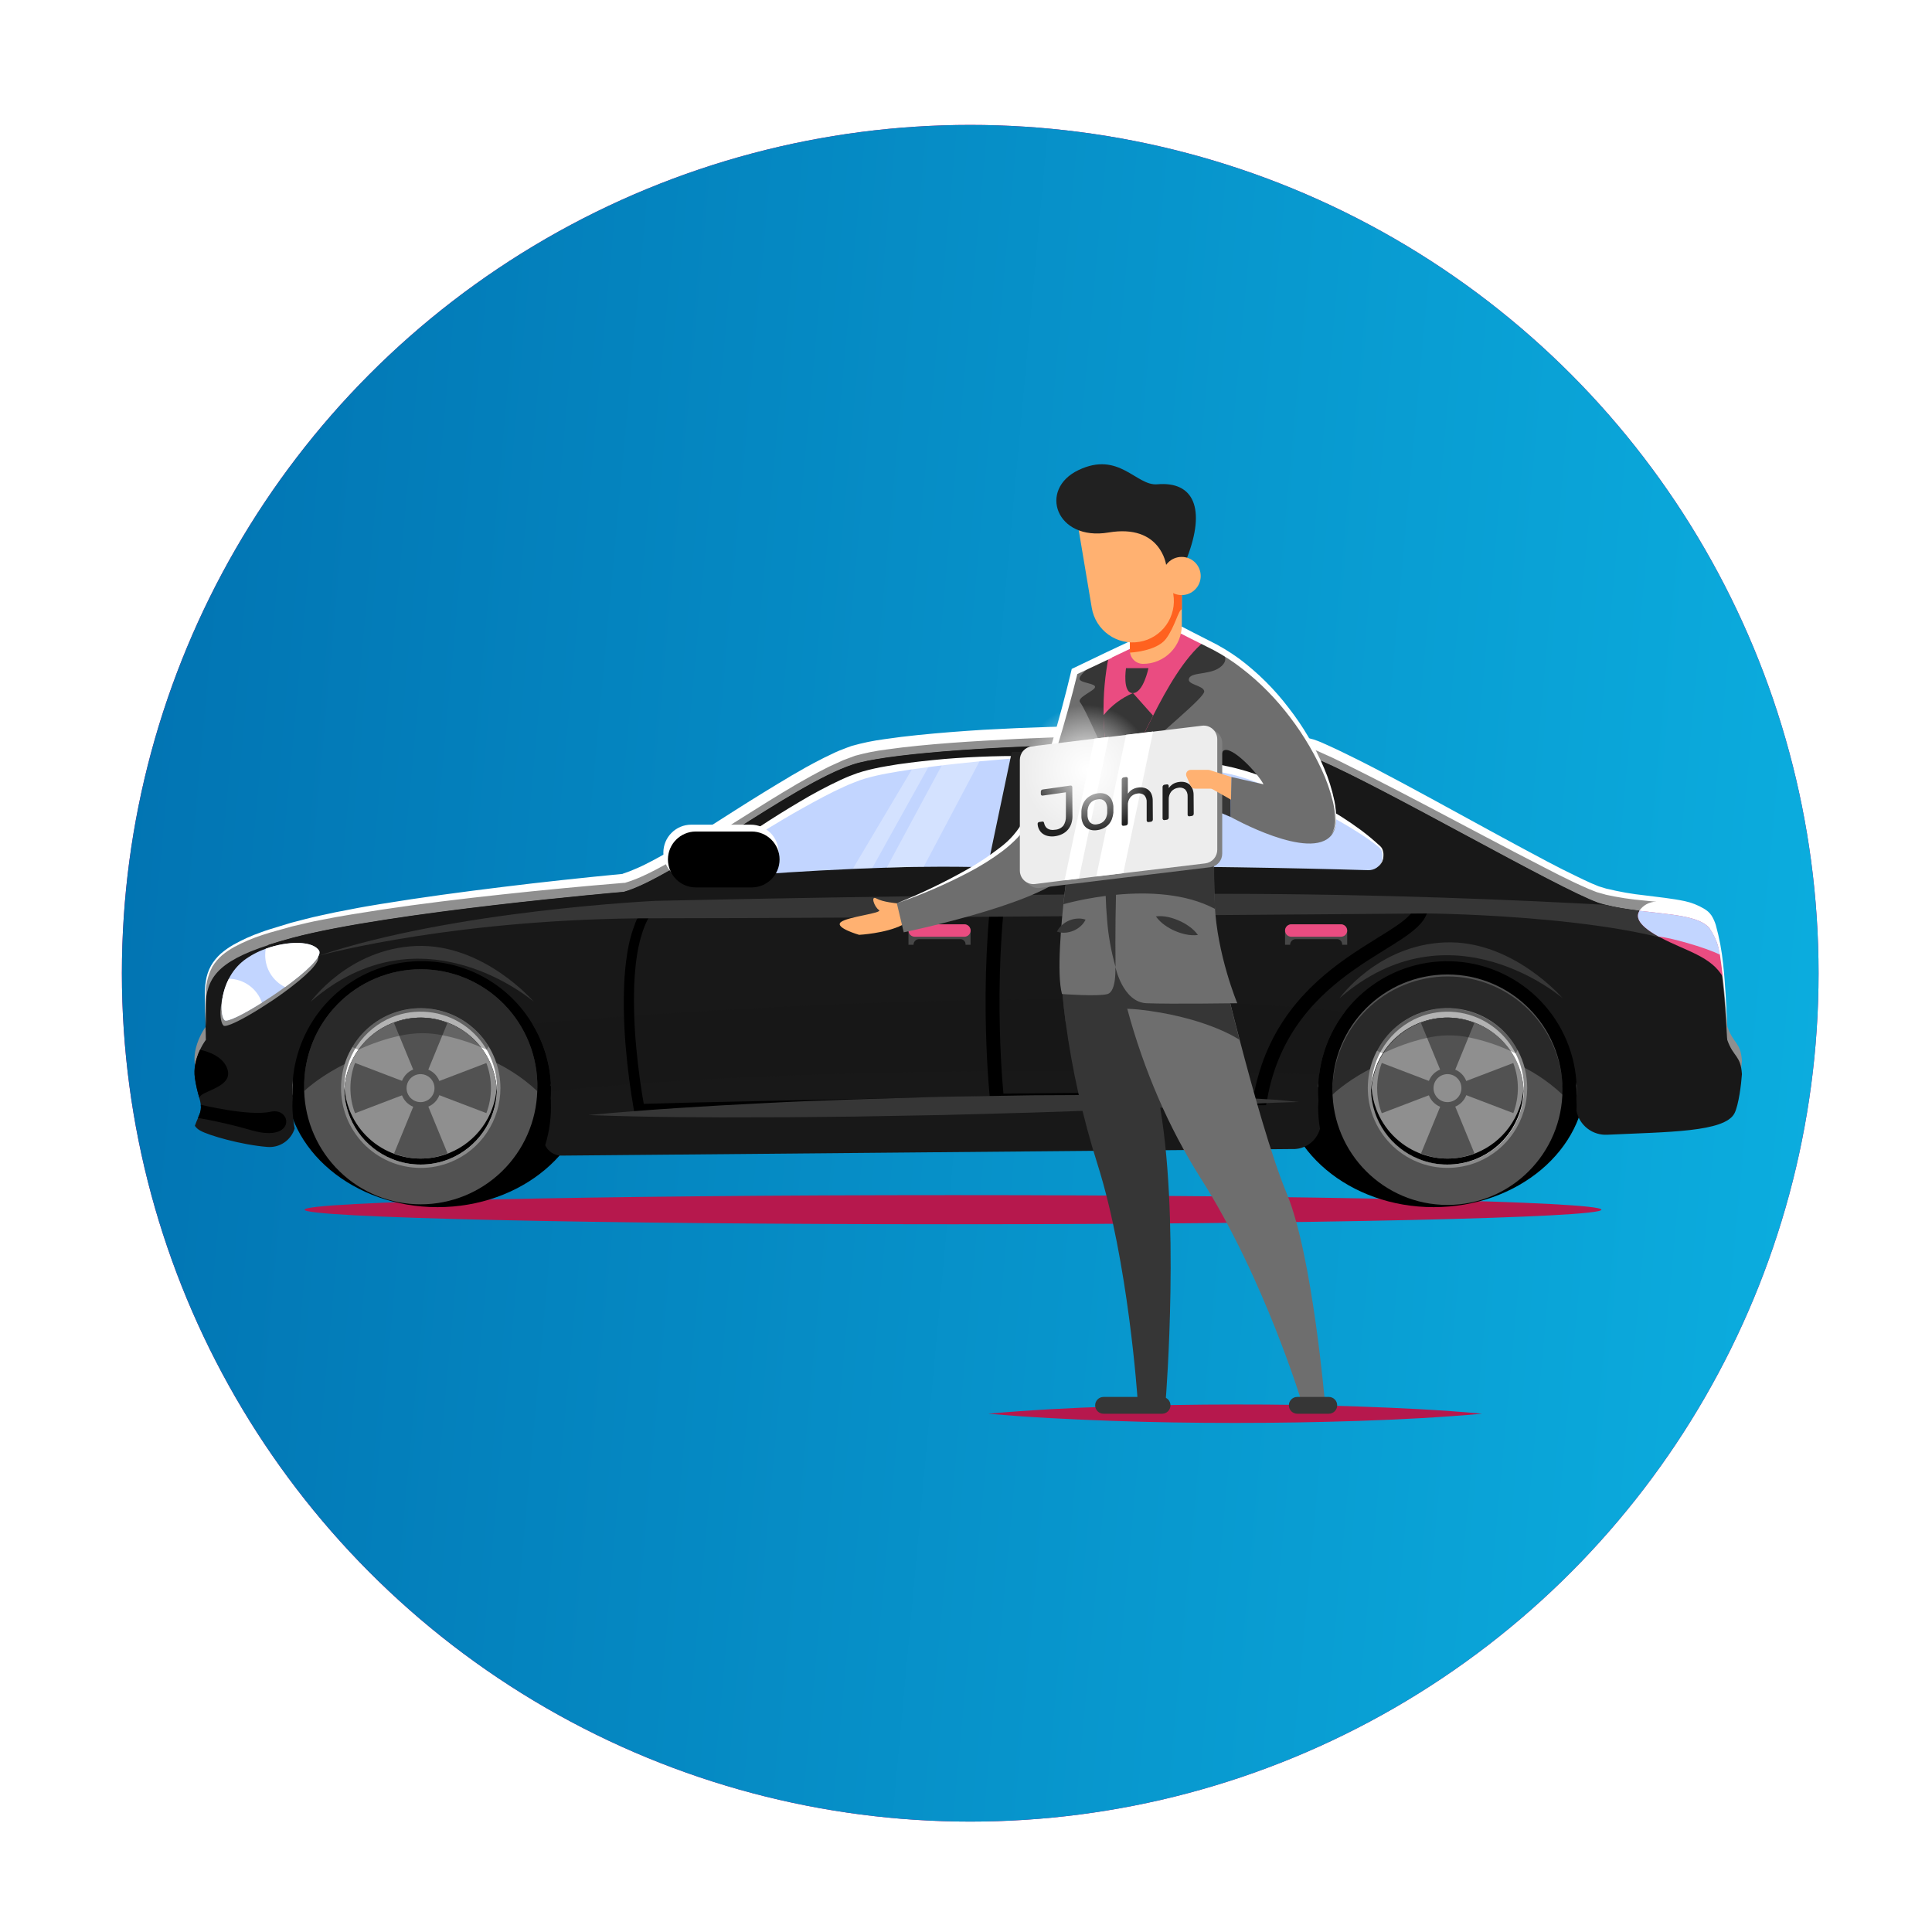 <svg width="79" height="79" viewBox="0 0 79 79" fill="none" xmlns="http://www.w3.org/2000/svg">
<g filter="url(#filter0_d_365_6855)">
<circle cx="39.673" cy="36.224" r="34.689" fill="#D60673"/>
<circle cx="39.673" cy="36.224" r="34.689" fill="url(#paint0_linear_365_6855)"/>
<mask id="mask0_365_6855" style="mask-type:alpha" maskUnits="userSpaceOnUse" x="4" y="1" width="71" height="70">
<circle cx="39.673" cy="36.224" r="34.689" fill="#598CFF"/>
</mask>
<g mask="url(#mask0_365_6855)">
<path d="M40.413 54.234C42.096 54.083 43.779 53.995 45.461 53.941C47.144 53.887 48.826 53.858 50.509 53.857C52.191 53.855 53.874 53.879 55.558 53.94C57.242 54 58.923 54.077 60.606 54.234C58.923 54.385 57.241 54.472 55.558 54.528C53.876 54.584 52.191 54.611 50.509 54.611C48.826 54.611 47.144 54.587 45.461 54.526C43.779 54.466 42.096 54.385 40.413 54.234Z" fill="#B6184D"/>
<path d="M38.968 46.487C53.612 46.487 65.483 46.22 65.483 45.892C65.483 45.562 53.612 45.296 38.968 45.296C24.324 45.296 12.453 45.562 12.453 45.892C12.453 46.22 24.324 46.487 38.968 46.487Z" fill="#B6184D"/>
<path d="M17.889 45.788C21.323 45.788 24.106 43.448 24.106 40.561C24.106 37.674 21.323 35.333 17.889 35.333C14.455 35.333 11.672 37.674 11.672 40.561C11.672 43.448 14.455 45.788 17.889 45.788Z" fill="black"/>
<path d="M58.623 45.788C62.056 45.788 64.84 43.448 64.84 40.561C64.84 37.674 62.056 35.333 58.623 35.333C55.189 35.333 52.406 37.674 52.406 40.561C52.406 43.448 55.189 45.788 58.623 45.788Z" fill="black"/>
<path d="M21.969 40.921C21.969 40.961 21.969 41.002 21.969 41.043C21.931 42.284 21.413 43.461 20.523 44.325C19.633 45.189 18.443 45.672 17.204 45.672C15.965 45.672 14.774 45.189 13.885 44.325C12.995 43.461 12.476 42.284 12.438 41.043C12.438 41.002 12.438 40.963 12.438 40.922C12.427 40.288 12.542 39.658 12.777 39.068C13.011 38.479 13.36 37.943 13.804 37.49C14.248 37.037 14.777 36.678 15.361 36.432C15.945 36.187 16.572 36.061 17.205 36.061C17.839 36.061 18.465 36.187 19.049 36.432C19.633 36.678 20.163 37.037 20.607 37.49C21.05 37.943 21.4 38.479 21.634 39.068C21.869 39.658 21.984 40.288 21.972 40.922L21.969 40.921Z" fill="#525252"/>
<path d="M71.228 39.807C71.201 40.216 71.095 41.063 70.927 41.401C70.534 42.188 68.167 42.167 65.715 42.285C65.426 42.299 65.141 42.209 64.912 42.032C64.682 41.854 64.524 41.601 64.464 41.317C64.472 41.147 64.469 40.978 64.457 40.809C64.474 40.568 64.474 40.326 64.457 40.085C64.358 38.777 63.778 37.553 62.83 36.649C61.882 35.745 60.633 35.225 59.324 35.191C58.016 35.156 56.741 35.609 55.747 36.462C54.752 37.315 54.109 38.507 53.941 39.807C53.914 40.032 53.9 40.258 53.899 40.484C53.899 40.597 53.899 40.709 53.91 40.821C53.92 40.932 53.585 41.083 53.585 41.193C53.585 41.495 52.044 41.724 52.093 42.013C51.965 42.466 53.448 42.846 52.939 42.87L52.789 42.877L22.976 43.141H22.928C22.642 43.124 22.786 42.928 22.677 42.689C22.848 42.132 22.558 41.562 22.535 40.943C22.535 40.896 22.535 40.851 22.526 40.806C22.535 40.705 22.538 40.602 22.538 40.504C22.538 40.432 22.538 40.353 22.538 40.285C22.504 39.386 22.24 38.51 21.77 37.742C21.176 36.747 20.271 35.976 19.196 35.546C18.121 35.116 16.934 35.052 15.819 35.364C14.705 35.676 13.723 36.345 13.025 37.271C12.327 38.196 11.951 39.325 11.956 40.484C11.956 40.572 11.956 40.667 11.97 40.768C11.961 40.893 11.956 41.019 11.956 41.148C11.956 41.398 11.655 41.685 11.716 41.997C11.576 42.46 11.461 42.831 10.934 42.788C9.861 42.702 8.527 42.315 8.194 42.123C8.092 42.065 8.441 42.018 8.394 41.942C8.432 41.834 8.349 41.746 8.394 41.641C8.412 41.597 8.424 41.532 8.442 41.49C8.505 41.339 8.232 41.189 8.215 41.057C8.203 40.969 8.185 40.882 8.159 40.797C8.074 40.523 8.01 40.243 7.968 39.96C7.944 39.775 7.949 39.588 7.983 39.405C8.023 39.2 8.089 39.001 8.179 38.812C8.245 38.668 8.326 38.531 8.42 38.402C8.42 38.176 8.408 37.962 8.403 37.761C8.394 37.487 8.39 37.235 8.403 37.008C8.453 35.907 8.855 35.216 10.98 34.524C11.281 34.428 11.598 34.333 11.959 34.236C15.91 33.181 25.504 32.358 25.504 32.358C27.536 31.798 32.352 27.985 34.873 27.15C37.394 26.315 51.353 25.906 53.836 26.924L53.956 26.974C56.547 28.074 63.683 32.21 65.349 32.804C65.452 32.837 65.555 32.867 65.662 32.895C66.115 33.003 66.574 33.081 67.036 33.13C67.297 33.161 67.557 33.188 67.807 33.217C68.748 33.321 69.568 33.439 69.899 33.835C70.056 34.069 70.163 34.333 70.215 34.61C70.257 34.784 70.296 34.974 70.329 35.173C70.341 35.245 70.353 35.324 70.364 35.393C70.388 35.544 70.409 35.703 70.429 35.863C70.579 37.069 70.612 38.345 70.633 38.405C70.877 39.12 71.178 39.028 71.228 39.807Z" fill="#8F8F8F"/>
<path d="M71.228 40.349C71.201 40.758 71.095 41.605 70.927 41.943C70.534 42.73 68.167 42.709 65.715 42.827C65.426 42.841 65.141 42.751 64.912 42.574C64.682 42.396 64.524 42.143 64.464 41.859C64.472 41.689 64.469 41.52 64.457 41.351C64.474 41.11 64.474 40.868 64.457 40.627C64.358 39.319 63.778 38.095 62.83 37.191C61.882 36.287 60.633 35.767 59.324 35.733C58.016 35.698 56.741 36.151 55.747 37.004C54.752 37.857 54.109 39.049 53.941 40.349C53.914 40.574 53.9 40.8 53.899 41.026C53.899 41.14 53.899 41.251 53.91 41.363C53.92 41.474 53.899 41.58 53.899 41.69C53.899 41.989 53.924 42.288 53.974 42.583C53.911 42.812 53.777 43.016 53.591 43.165C53.405 43.314 53.177 43.4 52.939 43.412H52.789L22.967 43.68H22.919C22.786 43.673 22.657 43.63 22.547 43.555C22.437 43.481 22.349 43.377 22.293 43.256C22.47 42.684 22.548 42.085 22.526 41.486C22.526 41.44 22.526 41.394 22.517 41.349C22.526 41.248 22.529 41.146 22.529 41.048C22.529 40.975 22.529 40.897 22.529 40.829C22.495 39.929 22.231 39.053 21.762 38.285C21.165 37.295 20.261 36.528 19.188 36.101C18.114 35.675 16.931 35.612 15.819 35.923C14.707 36.234 13.727 36.901 13.03 37.823C12.332 38.745 11.955 39.87 11.956 41.026C11.956 41.114 11.956 41.209 11.97 41.31C11.961 41.436 11.956 41.562 11.956 41.69C11.964 41.986 11.995 42.281 12.048 42.572C11.976 42.806 11.827 43.008 11.624 43.145C11.421 43.283 11.178 43.346 10.934 43.326C9.861 43.24 8.527 42.852 8.194 42.661C8.103 42.615 8.025 42.546 7.968 42.462C8.006 42.353 8.052 42.243 8.098 42.138L8.152 42.01C8.209 41.881 8.229 41.739 8.21 41.599C8.199 41.511 8.18 41.424 8.155 41.339C8.071 41.065 8.008 40.785 7.968 40.502C7.944 40.317 7.949 40.13 7.983 39.947C8.023 39.742 8.089 39.543 8.179 39.354C8.245 39.211 8.325 39.075 8.418 38.947C8.418 38.721 8.406 38.507 8.402 38.306C8.393 38.032 8.388 37.78 8.402 37.553C8.451 36.452 8.853 35.761 10.978 35.069C11.279 34.973 11.597 34.878 11.958 34.781C15.909 33.726 25.503 32.903 25.503 32.903C27.535 32.343 32.351 28.53 34.871 27.695C37.392 26.86 51.351 26.451 53.834 27.469L53.955 27.519C56.545 28.619 63.682 32.755 65.348 33.349C65.45 33.382 65.554 33.412 65.661 33.44C66.113 33.548 66.572 33.627 67.035 33.675C68.275 33.825 69.478 33.878 69.894 34.38C70.051 34.614 70.159 34.878 70.21 35.155C70.253 35.329 70.292 35.519 70.325 35.718C70.362 35.939 70.396 36.17 70.424 36.408C70.575 37.614 70.608 38.89 70.629 38.95C70.877 39.662 71.178 39.57 71.228 40.349Z" fill="#181818"/>
<path d="M54.996 37.799C54.423 38.544 54.059 39.429 53.943 40.362C53.663 40.353 34.349 39.759 22.533 41.056C22.533 40.984 22.533 40.905 22.533 40.837C22.5 39.938 22.235 39.062 21.766 38.294C22 38.252 42.241 36.432 54.996 37.799Z" fill="#171717"/>
<path d="M58.111 33.462C58.154 34.969 52.542 35.669 51.532 41.335L40.772 41.432C40.772 41.432 40.246 36.694 40.96 31.933L40.681 31.906C40.891 30.361 41.313 28.853 41.936 27.425C41.936 27.425 42.21 27.408 42.675 27.393C44.481 27.336 49.166 27.307 51.681 28.387C54.169 29.456 56.697 31.054 57.68 32.423C57.922 32.72 58.072 33.081 58.111 33.462Z" stroke="black" stroke-width="0.569" stroke-miterlimit="10"/>
<path d="M41.942 27.417C41.805 27.99 41.689 28.566 41.582 29.145C41.475 29.724 41.376 30.303 41.281 30.885C41.11 32.05 40.98 33.213 40.89 34.386C40.8 35.559 40.747 36.73 40.754 37.902C40.76 39.076 40.826 40.25 40.953 41.418L40.973 41.608H40.78C38.34 41.691 35.902 41.746 33.463 41.819L29.804 41.92C28.585 41.955 27.364 41.988 26.145 42.012H25.956L25.923 41.829C25.772 40.979 25.664 40.132 25.59 39.277C25.514 38.42 25.49 37.559 25.521 36.699C25.538 36.265 25.581 35.833 25.649 35.405C25.714 34.969 25.829 34.542 25.992 34.132C26.077 33.921 26.184 33.719 26.311 33.529C26.379 33.435 26.453 33.345 26.531 33.259C26.611 33.178 26.696 33.101 26.785 33.029C27.124 32.756 27.473 32.505 27.829 32.275L27.747 32.426V32.323L27.829 32.27C28.89 31.571 29.986 30.934 31.106 30.342C32.226 29.749 33.363 29.195 34.53 28.703C35.115 28.46 35.705 28.228 36.31 28.038C36.913 27.835 37.533 27.687 38.163 27.596C38.79 27.526 39.419 27.464 40.05 27.421C40.364 27.4 40.68 27.387 40.997 27.381C41.312 27.372 41.628 27.384 41.942 27.417ZM41.942 27.417C41.627 27.398 41.311 27.401 40.997 27.424C40.684 27.442 40.369 27.471 40.056 27.501C39.428 27.563 38.804 27.643 38.179 27.733C37.564 27.841 36.959 28.005 36.373 28.224L35.932 28.385L35.494 28.561C35.203 28.674 34.916 28.805 34.626 28.928C33.478 29.437 32.355 30.01 31.255 30.618C30.155 31.226 29.077 31.88 28.043 32.589L28.126 32.438V32.536L28.042 32.594C27.695 32.834 27.352 33.078 27.032 33.348C26.879 33.469 26.745 33.612 26.634 33.772C26.524 33.938 26.432 34.115 26.359 34.3C26.058 35.054 25.969 35.9 25.932 36.733C25.908 37.575 25.936 38.417 26.016 39.256C26.094 40.096 26.206 40.938 26.358 41.761L26.133 41.569C27.354 41.531 28.573 41.504 29.794 41.478L33.452 41.4C35.892 41.35 38.331 41.285 40.771 41.249L40.598 41.445C40.494 40.267 40.451 39.084 40.468 37.902C40.483 36.72 40.554 35.541 40.669 34.366C40.783 33.192 40.961 32.022 41.165 30.864C41.37 29.706 41.617 28.551 41.94 27.417H41.942Z" fill="black"/>
<path d="M59.187 45.697C61.784 45.697 63.89 43.588 63.89 40.986C63.89 38.383 61.784 36.274 59.187 36.274C56.589 36.274 54.484 38.383 54.484 40.986C54.484 43.588 56.589 45.697 59.187 45.697Z" fill="#525252"/>
<path d="M70.22 35.147C68.91 34.784 64.973 33.724 62.83 33.514C60.234 33.261 48.823 33.364 48.823 33.364L33.979 33.475C33.979 33.475 27.434 33.349 22.655 33.777C16.386 34.347 12.1 35.716 12.1 35.716L10.531 35.886L10.983 35.06C11.284 34.963 11.601 34.868 11.963 34.772C15.913 33.716 25.508 32.893 25.508 32.893C27.539 32.334 32.355 28.521 34.876 27.685C37.397 26.85 51.356 26.442 53.839 27.459L53.959 27.509C56.55 28.61 63.686 32.745 65.352 33.339C66.988 33.864 69.29 33.641 69.905 34.372C70.061 34.606 70.168 34.87 70.22 35.147Z" fill="#181818"/>
<path d="M11.606 37.009C11.305 37.231 10.975 37.449 10.664 37.644C9.911 38.12 9.234 38.456 9.138 38.362C8.961 38.187 8.942 37.385 9.311 36.668C9.458 36.374 9.67 36.117 9.929 35.914C10.199 35.713 10.499 35.553 10.817 35.443C11.72 35.114 12.745 35.115 12.995 35.52C13.145 35.759 12.447 36.397 11.606 37.009Z" fill="#8A8A8A"/>
<path d="M11.653 36.789C11.352 37.011 11.022 37.23 10.71 37.424C9.958 37.901 9.281 38.237 9.184 38.142C9.008 37.967 8.989 37.165 9.357 36.449C9.505 36.154 9.717 35.897 9.976 35.695C10.246 35.493 10.546 35.334 10.864 35.223C11.767 34.894 12.792 34.895 13.042 35.3C13.192 35.538 12.494 36.177 11.653 36.789Z" fill="#C2D5FF"/>
<path d="M11.656 36.79C11.413 36.67 11.207 36.484 11.063 36.253C10.92 36.023 10.844 35.756 10.844 35.484C10.843 35.395 10.851 35.307 10.868 35.22C11.771 34.891 12.796 34.893 13.046 35.297C13.196 35.538 12.498 36.177 11.656 36.79Z" fill="white"/>
<path d="M10.71 37.424C9.958 37.901 9.281 38.237 9.184 38.142C9.008 37.967 8.989 37.165 9.357 36.449C9.656 36.452 9.946 36.547 10.188 36.722C10.43 36.896 10.613 37.142 10.71 37.424Z" fill="white"/>
<path d="M24.055 42.022C26.474 41.797 28.893 41.65 31.314 41.531C32.518 41.464 33.735 41.427 34.945 41.38L38.578 41.273L42.213 41.214L44.031 41.205C44.633 41.205 45.235 41.205 45.849 41.205C46.463 41.205 47.062 41.205 47.667 41.226L49.486 41.268C50.088 41.294 50.69 41.309 51.304 41.345L52.208 41.4C52.508 41.425 52.809 41.46 53.111 41.488C52.809 41.498 52.508 41.502 52.208 41.514L51.304 41.553L49.489 41.639L45.858 41.79C44.654 41.844 43.438 41.876 42.228 41.92L38.596 42.019L34.963 42.084C33.759 42.094 32.54 42.116 31.329 42.114C28.905 42.128 26.483 42.111 24.055 42.022Z" fill="#363636"/>
<path d="M70.326 35.71C67.582 33.854 58.349 33.778 58.349 33.778C58.349 33.778 34.942 33.976 26.744 33.976C18.798 33.976 13.35 35.42 13.016 35.511C18.571 33.644 26.82 33.263 26.82 33.263C26.82 33.263 39.406 32.975 49.729 32.975C56.525 32.975 62.422 33.245 65.656 33.427C67.259 33.834 69.316 33.677 69.893 34.368C70.049 34.602 70.157 34.866 70.209 35.143C70.254 35.321 70.293 35.511 70.326 35.71Z" fill="#363636"/>
<path d="M42.164 31.878C41.803 31.93 41.437 31.945 41.073 31.921L40.706 31.905H40.692L40.391 31.894C39.556 31.867 38.667 31.862 37.762 31.873C37.261 31.873 36.754 31.891 36.25 31.906L35.675 31.926C35.408 31.935 35.143 31.945 34.882 31.957C31.182 32.117 27.938 32.435 27.938 32.435C30.329 30.81 33.738 28.538 35.417 28.092C36.931 27.688 39.681 27.497 40.102 27.464C40.565 27.427 40.921 27.409 41.192 27.402C41.314 27.402 41.418 27.402 41.507 27.402C41.653 27.4 41.799 27.407 41.944 27.424C41.944 27.424 42.218 27.407 42.684 27.392C43.474 28.684 44.818 31.467 42.164 31.878Z" fill="#C2D5FF"/>
<path d="M56.334 30.962C56.43 31.04 56.498 31.146 56.531 31.265C56.563 31.384 56.557 31.51 56.514 31.626C56.471 31.741 56.393 31.84 56.291 31.909C56.188 31.978 56.067 32.013 55.944 32.009C52.995 31.921 48.355 31.834 44.845 31.858C43.791 31.858 42.873 31.873 42.166 31.884L41.08 31.903L40.708 31.911H40.694L40.605 30.904L40.398 28.538L41.198 27.407C41.32 27.407 41.424 27.407 41.513 27.407C41.659 27.404 41.806 27.411 41.951 27.428C41.951 27.428 42.225 27.412 42.69 27.396C43.086 27.384 43.618 27.372 44.237 27.374C46.443 27.374 49.73 27.547 51.696 28.39C53.499 29.156 55.174 30.021 56.334 30.962Z" fill="#C2D5FF"/>
<path d="M27.938 32.433C28.958 31.679 29.993 30.925 31.059 30.234C31.59 29.884 32.13 29.546 32.681 29.221C33.231 28.89 33.797 28.589 34.377 28.317C34.528 28.252 34.669 28.182 34.829 28.127C34.906 28.099 34.979 28.068 35.056 28.041L35.292 27.968C35.603 27.882 35.918 27.812 36.236 27.759C36.867 27.644 37.502 27.575 38.135 27.508C38.769 27.442 39.406 27.401 40.041 27.373C40.358 27.359 40.679 27.35 40.996 27.344C41.156 27.337 41.316 27.344 41.475 27.344C41.636 27.347 41.796 27.36 41.955 27.382C42.202 27.382 42.449 27.382 42.696 27.382C42.45 27.403 42.203 27.427 41.958 27.445C41.801 27.435 41.644 27.435 41.487 27.445C41.337 27.445 41.171 27.457 41.013 27.475L40.066 27.557C39.434 27.622 38.804 27.685 38.175 27.766C37.545 27.848 36.919 27.932 36.301 28.048C35.992 28.103 35.687 28.173 35.386 28.259L35.167 28.329C35.094 28.354 35.017 28.384 34.949 28.413C34.799 28.466 34.66 28.531 34.517 28.594C33.946 28.85 33.39 29.156 32.838 29.462C32.285 29.768 31.742 30.099 31.199 30.427C30.093 31.088 29.021 31.769 27.938 32.433Z" fill="white"/>
<path d="M42.679 27.386C43.969 27.289 45.263 27.267 46.556 27.32C47.855 27.358 49.148 27.523 50.416 27.811C50.574 27.849 50.732 27.895 50.89 27.938C51.048 27.98 51.202 28.04 51.357 28.088C51.512 28.137 51.667 28.207 51.808 28.272L52.26 28.468C52.848 28.737 53.434 29.016 54.004 29.328C54.577 29.635 55.126 29.984 55.649 30.37C55.91 30.565 56.161 30.773 56.401 30.994C56.434 31.021 56.464 31.052 56.49 31.086C56.515 31.121 56.534 31.161 56.544 31.203C56.569 31.284 56.576 31.369 56.567 31.452C56.565 31.535 56.542 31.615 56.503 31.687C56.463 31.759 56.407 31.821 56.338 31.867C56.401 31.818 56.451 31.754 56.485 31.682C56.519 31.61 56.535 31.53 56.532 31.451C56.54 31.374 56.529 31.296 56.498 31.225C56.467 31.154 56.419 31.092 56.358 31.045C56.106 30.846 55.843 30.661 55.572 30.489C55.032 30.142 54.472 29.826 53.896 29.543C53.322 29.255 52.735 28.993 52.145 28.735L51.703 28.544C51.552 28.48 51.402 28.428 51.262 28.369C51.122 28.31 50.961 28.269 50.81 28.218C50.66 28.167 50.51 28.129 50.35 28.091C49.097 27.808 47.824 27.626 46.542 27.547C45.258 27.449 43.97 27.396 42.679 27.386Z" fill="white"/>
<path d="M44.834 31.85C43.78 31.85 42.862 31.865 42.155 31.876C41.794 31.928 41.428 31.943 41.064 31.919L40.697 31.903H40.683L40.382 31.892L40.59 30.896L41.372 27.173C41.372 27.173 43.589 27.173 44.208 27.173L44.834 31.85Z" fill="#212121"/>
<path d="M39.687 34.501V35.059H39.481C39.484 35.028 39.48 34.996 39.47 34.967C39.459 34.938 39.443 34.911 39.42 34.889C39.398 34.867 39.372 34.85 39.342 34.84C39.313 34.83 39.282 34.826 39.251 34.829H37.583C37.553 34.829 37.523 34.835 37.495 34.846C37.467 34.857 37.442 34.874 37.421 34.896C37.399 34.917 37.383 34.942 37.371 34.97C37.36 34.998 37.354 35.028 37.355 35.059H37.148V34.501C37.149 34.427 37.178 34.357 37.23 34.305C37.282 34.253 37.352 34.224 37.425 34.223H39.412C39.485 34.224 39.555 34.253 39.607 34.305C39.658 34.357 39.687 34.427 39.687 34.501Z" fill="#474747"/>
<path d="M39.434 34.222H37.403C37.262 34.222 37.148 34.336 37.148 34.476C37.148 34.616 37.262 34.73 37.403 34.73H39.434C39.575 34.73 39.689 34.616 39.689 34.476C39.689 34.336 39.575 34.222 39.434 34.222Z" fill="#EA4C81"/>
<path d="M55.087 34.501V35.059H54.88C54.883 35.027 54.88 34.996 54.869 34.967C54.858 34.937 54.841 34.91 54.819 34.889C54.797 34.867 54.77 34.85 54.741 34.84C54.711 34.829 54.68 34.826 54.649 34.829H52.983C52.952 34.829 52.922 34.835 52.895 34.846C52.867 34.857 52.841 34.874 52.82 34.896C52.799 34.917 52.782 34.942 52.77 34.97C52.759 34.998 52.753 35.028 52.754 35.059H52.546V34.501C52.547 34.427 52.577 34.357 52.629 34.305C52.681 34.253 52.751 34.224 52.825 34.223H54.81C54.883 34.224 54.953 34.253 55.005 34.305C55.057 34.357 55.086 34.427 55.087 34.501Z" fill="#474747"/>
<path d="M54.832 34.222H52.8C52.66 34.222 52.546 34.336 52.546 34.476C52.546 34.616 52.66 34.73 52.8 34.73H54.832C54.973 34.73 55.087 34.616 55.087 34.476C55.087 34.336 54.973 34.222 54.832 34.222Z" fill="#EA4C81"/>
<path opacity="0.3" d="M40.105 27.46L37.77 31.871C37.269 31.871 36.762 31.889 36.258 31.904L38.566 27.619C39.173 27.546 39.683 27.494 40.105 27.46Z" fill="white"/>
<path d="M12.703 37.389C12.703 37.389 14.246 35.222 17.012 35.109C19.778 34.996 21.828 37.389 21.828 37.389C21.828 37.389 17.256 33.428 12.703 37.389Z" fill="#363636"/>
<path d="M54.773 37.245C54.773 37.245 56.315 35.076 59.081 34.963C61.848 34.85 63.898 37.245 63.898 37.245C63.898 37.245 59.327 33.287 54.773 37.245Z" fill="#363636"/>
<path d="M8.159 41.338C8.074 41.064 8.01 40.785 7.968 40.501C7.944 40.316 7.949 40.129 7.983 39.946C8.023 39.741 8.089 39.542 8.179 39.353C8.227 39.363 9.192 39.539 9.321 40.236C9.451 40.932 8.101 41.051 8.159 41.338Z" fill="black"/>
<path d="M10.318 42.654C9.587 42.441 8.844 42.269 8.094 42.138L8.148 42.01C8.205 41.881 8.225 41.739 8.207 41.6C8.207 41.6 10.19 42.084 11.066 41.886C11.942 41.689 12.111 43.156 10.318 42.654Z" fill="black"/>
<path opacity="0.3" d="M35.668 31.919L38.044 27.645C37.805 27.669 37.649 27.693 37.385 27.725L34.875 31.947L35.668 31.919Z" fill="white"/>
<path opacity="0.5" d="M21.969 40.921C21.969 40.962 21.969 41.002 21.969 41.043C20.693 39.853 19.019 39.184 17.275 39.166C14.444 39.166 12.502 40.975 12.438 41.042C12.438 41.001 12.438 40.962 12.438 40.921C12.427 40.287 12.542 39.656 12.777 39.067C13.011 38.478 13.36 37.941 13.804 37.489C14.248 37.036 14.777 36.677 15.361 36.431C15.945 36.186 16.572 36.06 17.205 36.06C17.839 36.06 18.465 36.186 19.049 36.431C19.633 36.677 20.163 37.036 20.607 37.489C21.05 37.941 21.4 38.478 21.634 39.067C21.869 39.656 21.984 40.287 21.972 40.921H21.969Z" fill="black"/>
<path d="M20.463 40.92C20.462 41.566 20.271 42.197 19.912 42.734C19.554 43.271 19.045 43.689 18.449 43.936C18.046 44.103 17.614 44.187 17.179 44.183C16.743 44.18 16.312 44.089 15.912 43.916C15.512 43.743 15.151 43.491 14.85 43.176C14.549 42.86 14.313 42.488 14.158 42.08C13.874 41.33 13.874 40.501 14.158 39.75C14.226 39.572 14.31 39.4 14.41 39.238C14.77 38.632 15.317 38.161 15.969 37.894C16.685 37.602 17.481 37.574 18.215 37.815C18.95 38.056 19.575 38.551 19.98 39.211C20.086 39.383 20.176 39.565 20.247 39.755C20.39 40.127 20.463 40.522 20.463 40.92Z" fill="#8A8A8A"/>
<path d="M20.321 40.921C20.321 40.962 20.321 41.004 20.321 41.044C20.298 41.642 20.104 42.22 19.763 42.711C19.421 43.201 18.946 43.583 18.395 43.811C18.017 43.967 17.612 44.047 17.203 44.046C16.799 44.048 16.399 43.969 16.026 43.816C15.469 43.59 14.99 43.209 14.644 42.718C14.299 42.226 14.102 41.645 14.078 41.044C14.078 41.004 14.078 40.962 14.078 40.921C14.079 40.3 14.263 39.692 14.609 39.176C14.955 38.661 15.446 38.26 16.02 38.024C16.494 37.831 17.009 37.757 17.518 37.81C18.028 37.862 18.516 38.039 18.941 38.326C19.366 38.612 19.715 38.998 19.956 39.451C20.196 39.904 20.323 40.409 20.323 40.922L20.321 40.921Z" fill="white"/>
<path d="M20.318 41.044C20.295 41.641 20.101 42.22 19.76 42.71C19.418 43.2 18.943 43.583 18.392 43.811C18.014 43.967 17.609 44.047 17.2 44.046C16.796 44.047 16.396 43.969 16.023 43.815C15.467 43.59 14.988 43.208 14.643 42.717C14.298 42.225 14.102 41.644 14.078 41.044C14.078 41.003 14.078 40.961 14.086 40.92C14.131 40.343 14.335 39.789 14.676 39.321C15.017 38.853 15.481 38.489 16.017 38.27C16.402 38.112 16.815 38.034 17.232 38.038C17.648 38.043 18.059 38.131 18.441 38.298C18.822 38.464 19.167 38.705 19.455 39.006C19.742 39.308 19.967 39.664 20.115 40.053C20.221 40.33 20.287 40.62 20.309 40.916V40.928C20.309 40.965 20.317 41.005 20.318 41.044Z" fill="black"/>
<path d="M20.309 40.915V40.927C20.263 41.501 20.06 42.051 19.721 42.517C19.383 42.983 18.922 43.345 18.39 43.565C18.012 43.721 17.607 43.801 17.198 43.8C16.795 43.802 16.395 43.724 16.022 43.57C15.625 43.408 15.265 43.167 14.966 42.86C14.666 42.554 14.433 42.188 14.28 41.788C14.174 41.509 14.108 41.217 14.086 40.919C14.131 40.341 14.335 39.788 14.677 39.32C15.018 38.852 15.482 38.488 16.017 38.269C16.403 38.111 16.816 38.033 17.232 38.037C17.648 38.042 18.059 38.13 18.441 38.297C18.823 38.463 19.167 38.703 19.455 39.005C19.742 39.306 19.967 39.663 20.115 40.052C20.222 40.329 20.287 40.619 20.309 40.915Z" fill="#8F8F8F"/>
<path d="M18.299 43.584C17.951 43.728 17.577 43.801 17.201 43.802C16.828 43.802 16.46 43.73 16.115 43.589L17.209 40.923L16.109 38.252C16.455 38.111 16.825 38.039 17.198 38.039C17.575 38.039 17.948 38.113 18.296 38.258L17.203 40.92L18.299 43.584Z" fill="#525252"/>
<path d="M14.518 39.891L17.211 40.919L14.517 41.948C14.265 41.285 14.265 40.553 14.517 39.891H14.518Z" fill="#525252"/>
<path d="M20.075 40.921C20.075 41.27 20.012 41.617 19.888 41.943L17.203 40.919L19.887 39.894C20.012 40.222 20.075 40.57 20.075 40.921Z" fill="#525252"/>
<path d="M17.2 41.74C17.651 41.74 18.017 41.373 18.017 40.921C18.017 40.469 17.651 40.102 17.2 40.102C16.749 40.102 16.383 40.469 16.383 40.921C16.383 41.373 16.749 41.74 17.2 41.74Z" fill="#525252"/>
<path d="M17.196 41.493C17.511 41.493 17.767 41.237 17.767 40.921C17.767 40.605 17.511 40.349 17.196 40.349C16.881 40.349 16.625 40.605 16.625 40.921C16.625 41.237 16.881 41.493 17.196 41.493Z" fill="#8F8F8F"/>
<path opacity="0.3" d="M19.978 39.213L19.901 39.352C19.901 39.352 19.814 39.309 19.663 39.245C19.158 39.029 18.632 38.866 18.093 38.758C17.823 38.704 17.548 38.676 17.272 38.673C16.954 38.677 16.638 38.713 16.328 38.783C15.752 38.911 15.191 39.102 14.656 39.352L14.533 39.297L14.406 39.242C14.767 38.636 15.314 38.164 15.965 37.898C16.681 37.606 17.477 37.578 18.212 37.819C18.947 38.06 19.572 38.554 19.976 39.214L19.978 39.213Z" fill="black"/>
<path d="M70.361 35.387L70.283 35.464C70.283 35.464 66.802 34.032 67.034 33.665C67.109 33.556 67.21 33.465 67.326 33.401C67.442 33.337 67.572 33.301 67.705 33.296L67.804 33.211C68.745 33.316 69.565 33.433 69.896 33.83C70.053 34.064 70.161 34.327 70.212 34.605C70.254 34.778 70.294 34.968 70.327 35.167C70.339 35.236 70.351 35.315 70.361 35.387Z" fill="white"/>
<path opacity="0.5" d="M63.899 41.072C63.899 41.112 63.899 41.153 63.899 41.194C62.643 40.007 60.988 39.337 59.262 39.317C56.466 39.317 54.545 41.126 54.484 41.192C54.484 41.151 54.484 41.112 54.484 41.072C54.484 39.82 54.98 38.62 55.863 37.736C56.746 36.851 57.944 36.354 59.193 36.354C60.442 36.354 61.639 36.851 62.523 37.736C63.406 38.62 63.902 39.82 63.902 41.072H63.899Z" fill="black"/>
<path d="M62.448 40.921C62.447 41.566 62.255 42.198 61.896 42.734C61.538 43.271 61.028 43.689 60.433 43.936C60.038 44.098 59.616 44.181 59.19 44.182C58.768 44.183 58.35 44.101 57.96 43.941C57.546 43.771 57.171 43.519 56.859 43.199C56.546 42.878 56.303 42.497 56.143 42.079C55.858 41.328 55.858 40.499 56.143 39.749C56.302 39.333 56.544 38.953 56.855 38.634C57.165 38.315 57.538 38.063 57.949 37.893C58.445 37.69 58.983 37.611 59.516 37.666C60.049 37.72 60.56 37.905 61.005 38.204C61.45 38.503 61.814 38.908 62.066 39.382C62.317 39.855 62.449 40.384 62.448 40.921Z" fill="#8A8A8A"/>
<path d="M62.316 40.921C62.316 40.962 62.316 41.004 62.316 41.044C62.292 41.642 62.099 42.22 61.757 42.711C61.416 43.201 60.941 43.583 60.389 43.811C60.011 43.967 59.606 44.047 59.197 44.046C58.794 44.048 58.394 43.969 58.02 43.816C57.465 43.59 56.986 43.208 56.641 42.716C56.296 42.224 56.101 41.643 56.077 41.043C56.077 41.002 56.077 40.96 56.077 40.919C56.078 40.298 56.262 39.691 56.608 39.175C56.954 38.659 57.445 38.258 58.019 38.023C58.493 37.831 59.007 37.758 59.515 37.811C60.024 37.864 60.512 38.042 60.936 38.328C61.36 38.614 61.708 39 61.948 39.452C62.189 39.904 62.315 40.408 62.316 40.921Z" fill="white"/>
<path d="M62.3 41.044C62.277 41.642 62.083 42.22 61.742 42.711C61.4 43.201 60.925 43.583 60.374 43.811C59.996 43.967 59.59 44.047 59.182 44.046C58.778 44.048 58.378 43.969 58.005 43.816C57.449 43.59 56.97 43.208 56.625 42.716C56.281 42.224 56.085 41.643 56.062 41.043C56.062 41.002 56.062 40.96 56.069 40.919C56.114 40.341 56.319 39.788 56.66 39.32C57.001 38.852 57.465 38.488 58 38.269C58.386 38.111 58.799 38.033 59.215 38.037C59.631 38.042 60.042 38.13 60.424 38.297C60.806 38.463 61.15 38.703 61.438 39.005C61.725 39.306 61.95 39.663 62.098 40.052C62.205 40.329 62.27 40.619 62.292 40.915V40.927C62.297 40.966 62.298 41.005 62.3 41.044Z" fill="black"/>
<path d="M62.299 40.914V40.926C62.253 41.501 62.05 42.051 61.711 42.517C61.373 42.982 60.912 43.345 60.38 43.565C60.002 43.721 59.597 43.801 59.188 43.8C58.785 43.801 58.385 43.723 58.012 43.569C57.617 43.407 57.259 43.165 56.961 42.859C56.663 42.553 56.431 42.188 56.279 41.789C56.173 41.51 56.107 41.218 56.085 40.92C56.13 40.343 56.334 39.789 56.675 39.321C57.017 38.853 57.481 38.489 58.016 38.27C58.402 38.112 58.815 38.034 59.231 38.038C59.647 38.043 60.058 38.131 60.44 38.298C60.822 38.464 61.166 38.705 61.454 39.006C61.741 39.308 61.966 39.664 62.114 40.053C62.217 40.33 62.28 40.62 62.299 40.914Z" fill="#8F8F8F"/>
<path d="M60.289 43.584C59.941 43.728 59.568 43.801 59.192 43.802C58.82 43.802 58.451 43.73 58.107 43.589L59.201 40.923L58.101 38.252C58.447 38.111 58.816 38.039 59.189 38.039C59.566 38.039 59.938 38.113 60.286 38.258L59.195 40.92L60.289 43.584Z" fill="#525252"/>
<path d="M56.501 39.891L59.195 40.919L56.501 41.948C56.375 41.62 56.311 41.272 56.312 40.921C56.312 40.569 56.376 40.22 56.501 39.891Z" fill="#525252"/>
<path d="M62.066 40.921C62.066 41.27 62.003 41.617 61.88 41.943L59.195 40.919L61.878 39.894C62.003 40.222 62.067 40.57 62.066 40.921Z" fill="#525252"/>
<path d="M59.191 41.74C59.643 41.74 60.009 41.373 60.009 40.921C60.009 40.469 59.643 40.102 59.191 40.102C58.74 40.102 58.374 40.469 58.374 40.921C58.374 41.373 58.74 41.74 59.191 41.74Z" fill="#525252"/>
<path d="M59.188 41.493C59.503 41.493 59.758 41.237 59.758 40.921C59.758 40.605 59.503 40.349 59.188 40.349C58.872 40.349 58.617 40.605 58.617 40.921C58.617 41.237 58.872 41.493 59.188 41.493Z" fill="#8F8F8F"/>
<path opacity="0.3" d="M62.06 39.351L61.98 39.502C61.98 39.502 61.89 39.456 61.733 39.386C61.212 39.151 60.667 38.974 60.108 38.855C59.504 38.723 58.879 38.733 58.279 38.884C57.681 39.023 57.099 39.231 56.547 39.502L56.419 39.443L56.288 39.383C56.653 38.731 57.22 38.217 57.903 37.919C58.307 37.745 58.742 37.656 59.181 37.656C59.624 37.656 60.063 37.748 60.469 37.926C61.138 38.219 61.695 38.718 62.06 39.351Z" fill="black"/>
<path d="M70.463 36.4C69.989 35.528 68.922 35.313 67.893 34.761L67.825 34.725C66.868 34.195 66.922 33.863 67.038 33.67C68.278 33.821 69.481 33.873 69.897 34.376C70.058 34.614 70.181 34.875 70.265 35.151C70.313 35.327 70.346 35.508 70.362 35.69C70.402 35.909 70.435 36.164 70.463 36.4Z" fill="#EA4C81"/>
<path d="M70.329 35.466C69.744 35.164 68.222 34.746 67.825 34.725C66.868 34.195 66.922 33.863 67.038 33.67C68.278 33.821 69.481 33.873 69.897 34.376C70.125 34.7 70.273 35.073 70.329 35.466Z" fill="#C2D5FF"/>
<path d="M8.414 38.403L8.389 37.777L8.377 37.151C8.37 36.941 8.384 36.731 8.42 36.524C8.453 36.312 8.522 36.108 8.625 35.921C8.731 35.736 8.866 35.569 9.024 35.426C9.184 35.288 9.357 35.165 9.54 35.06C9.906 34.854 10.29 34.681 10.687 34.543C10.786 34.508 10.884 34.471 10.988 34.439L11.289 34.347L11.891 34.163C12.296 34.059 12.699 33.947 13.108 33.861L13.721 33.729L14.335 33.611C14.745 33.527 15.157 33.46 15.568 33.392C17.213 33.123 18.865 32.902 20.519 32.699C22.173 32.495 23.83 32.317 25.486 32.158H25.453C25.657 32.092 25.858 32.014 26.055 31.925C26.256 31.841 26.452 31.738 26.648 31.636C27.04 31.431 27.426 31.206 27.808 30.977C28.572 30.514 29.325 30.029 30.082 29.546C30.839 29.064 31.591 28.602 32.371 28.138C32.761 27.91 33.154 27.686 33.56 27.482C33.759 27.373 33.972 27.286 34.179 27.18C34.279 27.131 34.391 27.093 34.498 27.051C34.605 27.009 34.713 26.966 34.824 26.929C35.268 26.803 35.721 26.71 36.179 26.65C36.63 26.584 37.074 26.529 37.523 26.484C38.426 26.392 39.317 26.324 40.214 26.268C42.011 26.168 43.807 26.113 45.605 26.104C47.401 26.096 49.2 26.121 51 26.255C51.451 26.29 51.903 26.333 52.354 26.39C52.813 26.445 53.266 26.536 53.709 26.663C53.825 26.703 53.939 26.742 54.038 26.787L54.35 26.927C54.558 27.018 54.759 27.119 54.964 27.217C55.37 27.411 55.771 27.616 56.168 27.82C57.762 28.654 59.329 29.522 60.907 30.383C61.696 30.811 62.483 31.241 63.276 31.659C63.673 31.867 64.071 32.072 64.471 32.262C64.671 32.36 64.873 32.455 65.073 32.545L65.374 32.67L65.687 32.765L65.738 32.794C65.728 32.784 65.717 32.776 65.704 32.771C65.691 32.766 65.677 32.764 65.663 32.764H65.69C66.212 32.892 66.742 32.985 67.276 33.041C67.814 33.111 68.356 33.162 68.893 33.275C69.166 33.334 69.427 33.436 69.668 33.578C69.73 33.614 69.789 33.655 69.844 33.702C69.898 33.751 69.946 33.807 69.987 33.867C70.061 33.988 70.119 34.117 70.16 34.252C70.306 34.779 70.407 35.318 70.461 35.862C70.508 36.286 70.538 36.709 70.563 37.135L70.595 37.771C70.607 37.983 70.609 38.196 70.628 38.409C70.603 38.198 70.594 37.985 70.576 37.772L70.524 37.138C70.488 36.715 70.442 36.292 70.386 35.871C70.321 35.335 70.212 34.806 70.058 34.288C70.016 34.164 69.959 34.046 69.889 33.935C69.853 33.885 69.811 33.838 69.764 33.797C69.714 33.757 69.661 33.721 69.606 33.69C69.369 33.57 69.116 33.488 68.854 33.447C68.329 33.347 67.787 33.308 67.248 33.252C66.703 33.206 66.161 33.124 65.627 33.005H65.654C65.624 33.005 65.595 32.993 65.573 32.972L65.624 33C65.513 32.97 65.401 32.94 65.291 32.907L64.971 32.78C64.762 32.69 64.557 32.596 64.352 32.501C63.946 32.307 63.544 32.106 63.148 31.898C62.349 31.49 61.554 31.072 60.76 30.653C59.172 29.816 57.59 28.969 55.992 28.161L55.39 27.859C55.19 27.759 54.99 27.659 54.788 27.558C54.586 27.456 54.386 27.363 54.186 27.276L53.885 27.14C53.778 27.093 53.68 27.061 53.584 27.03C53.164 26.911 52.734 26.828 52.3 26.779C51.861 26.724 51.417 26.683 50.973 26.651C49.192 26.528 47.4 26.511 45.611 26.526C43.821 26.541 42.03 26.606 40.244 26.715C39.351 26.766 38.459 26.829 37.571 26.917C37.127 26.96 36.683 27.012 36.243 27.075C35.81 27.129 35.382 27.215 34.961 27.331C34.859 27.366 34.758 27.407 34.66 27.444C34.562 27.482 34.457 27.517 34.359 27.567C34.16 27.66 33.957 27.743 33.757 27.849C33.361 28.046 32.973 28.265 32.586 28.486C31.816 28.939 31.057 29.412 30.299 29.892C29.54 30.371 28.783 30.853 28.01 31.316C27.621 31.547 27.232 31.769 26.827 31.983C26.625 32.087 26.422 32.191 26.208 32.284C25.995 32.378 25.776 32.459 25.553 32.527H25.54H25.52C23.863 32.663 22.207 32.82 20.554 32.999C18.898 33.178 17.243 33.376 15.604 33.623C14.782 33.753 13.96 33.875 13.146 34.041C12.738 34.115 12.336 34.216 11.933 34.311L11.331 34.48L11.03 34.564C10.931 34.593 10.833 34.627 10.729 34.659C10.336 34.786 9.954 34.948 9.59 35.143C9.409 35.241 9.239 35.356 9.081 35.487C8.927 35.62 8.794 35.777 8.687 35.951C8.492 36.321 8.399 36.735 8.414 37.153V37.778V38.403Z" fill="white"/>
<path d="M30.696 30.148H28.266C27.636 30.148 27.125 30.659 27.125 31.291C27.125 31.922 27.636 32.433 28.266 32.433H30.696C31.326 32.433 31.837 31.922 31.837 31.291C31.837 30.659 31.326 30.148 30.696 30.148Z" fill="white"/>
<path d="M30.736 30.428H28.453C27.823 30.428 27.312 30.94 27.312 31.571C27.312 32.202 27.823 32.714 28.453 32.714H30.736C31.366 32.714 31.877 32.202 31.877 31.571C31.877 30.94 31.366 30.428 30.736 30.428Z" fill="black"/>
<path d="M47.67 53.622H46.514C46.514 53.622 46.145 48.043 44.877 44.032C44.275 42.129 43.837 40.176 43.57 38.197C43.458 37.346 43.429 36.84 43.429 36.84L46.008 35.197L46.493 34.895C46.437 35.015 46.404 35.145 46.395 35.277C46.358 35.636 46.358 35.999 46.395 36.358C46.422 36.718 46.477 37.163 46.568 37.707C46.686 38.387 46.869 39.223 47.13 40.251C47.215 40.583 47.295 40.94 47.367 41.306C48.277 46.045 47.67 53.622 47.67 53.622Z" fill="#363636"/>
<path d="M54.188 53.892H53.269C53.269 53.892 51.715 48.714 49.105 44.619C48.439 43.565 47.856 42.461 47.362 41.316C46.852 40.136 46.428 38.92 46.095 37.679C45.868 36.83 45.781 36.314 45.781 36.314L46.39 36.361L50.109 36.651C50.109 36.651 50.342 37.62 50.69 38.945C51.211 40.939 51.99 43.734 52.622 45.248C53.671 47.769 54.188 53.892 54.188 53.892Z" fill="#6E6E6E"/>
<path d="M50.683 38.945C50.683 38.945 49.488 38.113 46.985 37.759C46.835 37.739 46.698 37.721 46.562 37.707C46.398 37.691 46.242 37.68 46.094 37.676C44.263 37.596 43.57 38.197 43.57 38.197C43.458 37.346 43.429 36.84 43.429 36.84L46.008 35.197L46.395 35.271C46.358 35.63 46.358 35.992 46.395 36.352L50.107 36.651C50.107 36.651 50.335 37.62 50.683 38.945Z" fill="#363636"/>
<path d="M36.679 33.364C36.679 33.364 36.1 33.315 35.842 33.169C35.585 33.023 35.746 33.508 35.939 33.636C36.131 33.765 34.635 33.911 34.378 34.137C34.121 34.363 35.13 34.653 35.13 34.653C35.13 34.653 36.212 34.595 36.887 34.253C37.561 33.911 36.679 33.364 36.679 33.364Z" fill="#FFB171"/>
<path d="M54.45 30.571C53.583 31.665 50.33 29.836 50.33 29.836L50.348 28.197L51.666 28.498C51.421 28.026 50.348 26.895 50.029 27.122C49.794 27.288 49.661 29.484 49.643 31.459C49.643 32.063 49.643 32.645 49.66 33.142C49.66 33.231 49.667 33.316 49.67 33.398C49.765 35.472 50.593 37.45 50.593 37.45C50.593 37.45 47.864 37.489 46.886 37.45C45.908 37.41 45.607 35.962 45.607 35.962C45.607 35.962 45.664 36.961 45.288 37.073C44.911 37.184 43.425 37.073 43.425 37.073C43.199 36.246 43.398 34.124 43.531 32.955C43.587 32.474 43.632 32.154 43.632 32.154C43.601 32.19 43.567 32.224 43.531 32.255C42.222 33.462 36.953 34.549 36.953 34.549L36.672 33.361C36.672 33.361 40.848 31.853 41.844 30.213C42.841 28.572 43.951 23.88 43.951 23.88L45.334 23.223L46.17 22.826L48.126 22.089L49.235 22.657C53.057 24.372 55.314 29.478 54.45 30.571Z" fill="#6E6E6E"/>
<path d="M49.241 22.656C49.241 22.656 50.395 23.082 50.031 23.573C49.667 24.062 48.764 23.874 48.627 24.151C48.49 24.429 49.203 24.439 49.241 24.691C49.279 24.943 47.397 26.413 46.133 27.663L45.337 27.613C45.337 27.613 44.362 25.364 44.174 25.16C43.986 24.957 44.738 24.691 44.776 24.528C44.813 24.366 44.202 24.364 44.144 24.201C44.085 24.038 44.729 23.511 45.337 23.221C45.945 22.932 48.132 22.087 48.132 22.087L49.241 22.656Z" fill="#363636"/>
<path d="M49.244 22.656C48.417 23.337 47.724 24.566 47.152 25.688C46.241 27.48 45.647 29.005 45.346 27.613C45.208 26.975 45.135 26.324 45.127 25.671C45.108 24.849 45.181 24.028 45.346 23.223L46.181 22.826L48.137 22.089L49.244 22.656Z" fill="#EA4C81"/>
<path d="M36.672 33.361C37.662 32.965 38.624 32.503 39.552 31.977C40.013 31.715 40.455 31.421 40.875 31.096C41.297 30.788 41.642 30.386 41.883 29.922C42.115 29.447 42.316 28.957 42.485 28.456C42.661 27.954 42.826 27.447 42.981 26.937C43.282 25.916 43.562 24.883 43.808 23.847L43.823 23.779L43.887 23.749L45.267 23.087L45.181 23.223V23.128L45.267 23.087L46.103 22.694L48.06 21.964L48.119 21.942L48.173 21.97C48.593 22.186 49.007 22.406 49.432 22.617C49.864 22.827 50.277 23.075 50.665 23.357C51.432 23.931 52.115 24.61 52.695 25.373C53.282 26.125 53.768 26.952 54.14 27.831C54.327 28.268 54.47 28.722 54.566 29.188C54.615 29.421 54.636 29.66 54.629 29.898C54.634 30.138 54.565 30.373 54.431 30.572C54.553 30.369 54.611 30.134 54.595 29.898C54.589 29.663 54.557 29.43 54.501 29.201C54.39 28.744 54.233 28.299 54.032 27.873C53.634 27.021 53.133 26.22 52.542 25.489C51.956 24.758 51.274 24.109 50.515 23.561C50.135 23.289 49.732 23.051 49.311 22.851C48.889 22.646 48.466 22.424 48.043 22.211H48.156L46.2 22.956H46.212L45.378 23.354L45.464 23.219V23.326L45.378 23.365L43.992 24.018L44.07 23.92C43.814 24.963 43.53 25.994 43.215 27.021C42.901 28.048 42.579 29.055 42.072 30.023C42.007 30.144 41.935 30.262 41.858 30.376C41.778 30.489 41.69 30.595 41.594 30.695C41.405 30.891 41.201 31.071 40.983 31.235C40.552 31.557 40.095 31.843 39.617 32.092C38.669 32.589 37.684 33.013 36.672 33.361Z" fill="white"/>
<path d="M47.148 25.688C46.238 27.48 45.644 29.005 45.343 27.613C45.205 26.975 45.132 26.324 45.124 25.671C45.447 25.277 45.86 24.966 46.328 24.766L47.148 25.688Z" fill="#363636"/>
<path d="M46.042 23.749H46.96C46.96 23.749 46.752 24.768 46.319 24.768C45.887 24.768 46.042 23.749 46.042 23.749Z" fill="#363636"/>
<path d="M49.951 29.677L50.327 29.837V28.913L49.913 28.8L49.951 29.677Z" fill="#363636"/>
<path d="M48.325 20.601V21.985C48.325 22.193 48.284 22.4 48.204 22.593C48.125 22.785 48.008 22.96 47.861 23.108C47.714 23.255 47.539 23.372 47.346 23.452C47.154 23.532 46.948 23.573 46.74 23.572C46.597 23.572 46.461 23.516 46.36 23.415C46.259 23.314 46.202 23.177 46.202 23.034V20.601H48.325Z" fill="#FFB171"/>
<path d="M48.325 20.601V21.345C48.192 21.345 48.046 22.06 47.674 22.552C47.283 23.066 46.202 23.113 46.202 23.113V20.646L46.254 20.601H48.325Z" fill="#FF621F"/>
<path d="M46.59 22.672C46.148 22.747 45.695 22.643 45.33 22.382C44.965 22.122 44.718 21.727 44.643 21.284L44.093 18.005L47.426 17.443L47.977 20.722C48.014 20.941 48.007 21.166 47.957 21.382C47.907 21.599 47.816 21.804 47.687 21.985C47.558 22.166 47.395 22.32 47.207 22.438C47.019 22.556 46.809 22.636 46.59 22.672Z" fill="#FFB171"/>
<path d="M47.685 19.53C47.685 19.53 47.468 17.84 45.327 18.201C43.185 18.561 42.44 16.439 44.102 15.648C45.763 14.856 46.459 16.305 47.321 16.23C48.826 16.099 49.308 17.239 48.54 19.23L47.685 19.53Z" fill="#212121"/>
<path d="M48.318 20.761C48.748 20.761 49.097 20.411 49.097 19.98C49.097 19.548 48.748 19.199 48.318 19.199C47.887 19.199 47.538 19.548 47.538 19.98C47.538 20.411 47.887 20.761 48.318 20.761Z" fill="#FFB171"/>
<path d="M45.657 28.15C45.686 28.808 45.688 29.46 45.683 30.11C45.683 30.436 45.672 30.76 45.671 31.086C45.669 31.411 45.656 31.734 45.653 32.058C45.644 32.706 45.621 33.355 45.615 34.003C45.609 34.651 45.605 35.298 45.615 35.963C45.434 35.33 45.317 34.68 45.268 34.023C45.212 33.368 45.192 32.712 45.208 32.055C45.223 31.399 45.263 30.747 45.337 30.095C45.402 29.441 45.509 28.791 45.657 28.15Z" fill="#363636"/>
<path d="M49.683 33.594C47.258 32.296 43.484 33.401 43.484 33.401C43.539 32.92 43.574 32.607 43.574 32.607C43.544 32.642 43.533 31.652 43.533 31.652L48.977 31.024C48.977 31.024 49.293 31.417 49.645 31.912C49.639 32.522 49.666 33.097 49.683 33.594Z" fill="#363636"/>
<path d="M49.977 26.81V31.333C49.977 31.469 49.928 31.601 49.838 31.703C49.748 31.805 49.624 31.871 49.489 31.888L46.139 32.292L45.034 32.426L44.315 32.514L43.729 32.583L42.518 32.734C42.44 32.743 42.361 32.736 42.286 32.712C42.211 32.689 42.142 32.65 42.083 32.597C42.025 32.545 41.978 32.481 41.946 32.409C41.914 32.337 41.897 32.259 41.898 32.18V27.657C41.897 27.521 41.947 27.39 42.037 27.288C42.127 27.186 42.251 27.12 42.385 27.104L44.944 26.795L45.529 26.724L46.247 26.636L47.352 26.504L49.355 26.255C49.433 26.245 49.512 26.253 49.587 26.276C49.663 26.3 49.732 26.34 49.791 26.392C49.849 26.444 49.896 26.509 49.928 26.581C49.961 26.653 49.977 26.731 49.977 26.81Z" fill="#808080"/>
<path d="M49.774 26.651V31.174C49.774 31.311 49.725 31.442 49.635 31.545C49.545 31.647 49.421 31.713 49.286 31.731L45.936 32.133L44.831 32.267L44.113 32.355L43.526 32.424L42.322 32.575C42.245 32.584 42.165 32.577 42.09 32.553C42.016 32.53 41.947 32.491 41.888 32.438C41.829 32.386 41.782 32.322 41.75 32.25C41.718 32.178 41.702 32.1 41.702 32.022V27.498C41.702 27.362 41.751 27.23 41.841 27.128C41.931 27.026 42.055 26.96 42.19 26.944L44.748 26.634L45.334 26.564L46.053 26.476L47.157 26.343L49.157 26.101C49.234 26.092 49.312 26.1 49.387 26.123C49.461 26.147 49.529 26.186 49.588 26.238C49.646 26.29 49.693 26.354 49.724 26.425C49.757 26.496 49.773 26.573 49.774 26.651Z" fill="#EDEDED"/>
<path d="M47.15 26.339L45.932 32.13L44.827 32.264L46.046 26.472L47.15 26.339Z" fill="white"/>
<path d="M45.335 26.559L44.117 32.352L43.531 32.422L44.75 26.63L45.335 26.559Z" fill="white"/>
<path d="M43.853 29.809C43.854 29.909 43.838 30.008 43.807 30.103C43.777 30.192 43.731 30.274 43.672 30.347C43.61 30.42 43.534 30.48 43.449 30.524C43.355 30.572 43.253 30.605 43.148 30.619C43.048 30.636 42.946 30.633 42.847 30.611C42.767 30.594 42.69 30.559 42.625 30.509C42.565 30.463 42.518 30.404 42.486 30.337C42.45 30.267 42.43 30.189 42.429 30.11C42.429 30.093 42.435 30.076 42.447 30.064C42.458 30.051 42.473 30.043 42.489 30.04L42.629 30.02C42.661 30.02 42.682 30.034 42.691 30.073C42.7 30.117 42.715 30.16 42.736 30.2C42.756 30.239 42.785 30.273 42.822 30.299C42.861 30.327 42.907 30.347 42.954 30.356C43.015 30.368 43.078 30.368 43.139 30.356C43.205 30.353 43.27 30.336 43.329 30.307C43.388 30.278 43.44 30.236 43.483 30.186C43.555 30.074 43.591 29.942 43.585 29.809V28.824L42.634 28.96C42.624 28.962 42.615 28.961 42.606 28.958C42.597 28.956 42.588 28.951 42.581 28.945C42.574 28.939 42.569 28.931 42.565 28.922C42.562 28.914 42.56 28.905 42.56 28.895V28.794C42.56 28.774 42.568 28.754 42.581 28.738C42.595 28.723 42.613 28.713 42.634 28.71L43.771 28.549C43.781 28.547 43.79 28.547 43.799 28.549C43.808 28.552 43.817 28.556 43.824 28.562C43.831 28.568 43.837 28.576 43.841 28.584C43.845 28.593 43.847 28.602 43.847 28.612L43.853 29.809Z" fill="#212121"/>
<path d="M44.873 28.867C44.96 28.852 45.05 28.854 45.136 28.874C45.209 28.891 45.277 28.925 45.335 28.974C45.392 29.021 45.437 29.081 45.465 29.15C45.499 29.228 45.519 29.31 45.526 29.394C45.526 29.411 45.526 29.431 45.526 29.453V29.604C45.526 29.628 45.526 29.646 45.526 29.661C45.517 29.751 45.496 29.839 45.464 29.924C45.434 30.002 45.39 30.074 45.335 30.136C45.278 30.198 45.211 30.249 45.136 30.287C45.054 30.33 44.965 30.358 44.873 30.37C44.785 30.385 44.695 30.383 44.608 30.362C44.535 30.345 44.467 30.311 44.409 30.263C44.352 30.216 44.307 30.156 44.278 30.088C44.244 30.01 44.224 29.927 44.219 29.842C44.218 29.824 44.218 29.805 44.219 29.786C44.219 29.762 44.219 29.738 44.219 29.714C44.219 29.69 44.219 29.664 44.219 29.642C44.218 29.622 44.218 29.601 44.219 29.581C44.225 29.492 44.245 29.404 44.278 29.32C44.308 29.242 44.353 29.169 44.409 29.106C44.466 29.045 44.533 28.994 44.608 28.956C44.69 28.91 44.78 28.88 44.873 28.867ZM45.274 29.678C45.274 29.645 45.274 29.607 45.274 29.562C45.274 29.517 45.274 29.476 45.274 29.444C45.269 29.392 45.257 29.342 45.238 29.293C45.222 29.25 45.196 29.21 45.161 29.179C45.127 29.148 45.085 29.125 45.04 29.113C44.984 29.101 44.928 29.101 44.873 29.113C44.813 29.12 44.756 29.139 44.704 29.168C44.658 29.194 44.616 29.227 44.582 29.268C44.549 29.309 44.523 29.355 44.505 29.405C44.487 29.457 44.475 29.51 44.469 29.565C44.469 29.599 44.469 29.639 44.469 29.684C44.469 29.729 44.469 29.768 44.469 29.799C44.474 29.85 44.486 29.901 44.505 29.949C44.522 29.993 44.548 30.032 44.582 30.064C44.617 30.095 44.659 30.118 44.704 30.13C44.76 30.143 44.817 30.143 44.873 30.13C44.931 30.123 44.988 30.105 45.04 30.076C45.086 30.05 45.127 30.017 45.161 29.976C45.195 29.936 45.221 29.889 45.238 29.839C45.257 29.787 45.269 29.733 45.274 29.678Z" fill="#212121"/>
<path d="M47.14 29.942C47.139 29.963 47.131 29.983 47.117 29.998C47.104 30.014 47.085 30.025 47.064 30.028L46.964 30.042C46.954 30.044 46.945 30.043 46.936 30.04C46.926 30.038 46.918 30.033 46.911 30.027C46.904 30.021 46.898 30.013 46.894 30.005C46.89 29.996 46.888 29.987 46.888 29.977V29.243C46.894 29.188 46.887 29.133 46.87 29.081C46.853 29.029 46.825 28.982 46.788 28.941C46.748 28.91 46.702 28.887 46.653 28.876C46.604 28.864 46.552 28.864 46.503 28.875C46.394 28.889 46.294 28.942 46.223 29.026C46.148 29.12 46.11 29.24 46.118 29.36V30.095C46.117 30.116 46.109 30.135 46.095 30.151C46.082 30.167 46.063 30.177 46.042 30.181L45.94 30.194C45.931 30.196 45.922 30.196 45.913 30.193C45.904 30.191 45.896 30.187 45.889 30.181C45.882 30.174 45.876 30.167 45.872 30.158C45.868 30.15 45.866 30.14 45.867 30.131V28.3C45.868 28.28 45.876 28.261 45.889 28.245C45.902 28.23 45.92 28.219 45.94 28.215L46.042 28.201C46.052 28.199 46.061 28.2 46.07 28.202C46.08 28.204 46.088 28.209 46.095 28.215C46.103 28.221 46.108 28.229 46.112 28.238C46.116 28.247 46.118 28.256 46.118 28.266V28.88C46.159 28.821 46.21 28.77 46.268 28.729C46.349 28.675 46.442 28.641 46.539 28.631C46.619 28.617 46.701 28.62 46.78 28.64C46.851 28.656 46.916 28.689 46.971 28.737C47.025 28.785 47.067 28.846 47.092 28.914C47.122 28.996 47.137 29.082 47.135 29.169L47.14 29.942Z" fill="#212121"/>
<path d="M48.812 29.705C48.811 29.725 48.804 29.745 48.791 29.761C48.777 29.777 48.759 29.788 48.738 29.791L48.636 29.806C48.626 29.807 48.617 29.807 48.608 29.804C48.598 29.802 48.59 29.797 48.583 29.791C48.576 29.784 48.571 29.777 48.567 29.768C48.563 29.76 48.562 29.75 48.562 29.741V29.007C48.566 28.952 48.56 28.897 48.542 28.845C48.525 28.793 48.496 28.746 48.459 28.705C48.42 28.674 48.374 28.651 48.325 28.64C48.275 28.629 48.224 28.629 48.175 28.64C48.066 28.655 47.967 28.709 47.895 28.791C47.82 28.886 47.783 29.005 47.79 29.126V29.862C47.789 29.882 47.781 29.902 47.767 29.918C47.754 29.933 47.736 29.943 47.716 29.946L47.614 29.961C47.604 29.963 47.595 29.962 47.586 29.96C47.577 29.957 47.568 29.953 47.561 29.946C47.554 29.94 47.548 29.933 47.544 29.924C47.54 29.915 47.538 29.906 47.538 29.896V28.6C47.539 28.579 47.547 28.559 47.561 28.544C47.574 28.528 47.593 28.517 47.614 28.514L47.716 28.5C47.725 28.498 47.734 28.499 47.743 28.501C47.752 28.504 47.76 28.509 47.767 28.515C47.775 28.521 47.78 28.529 47.784 28.537C47.788 28.546 47.79 28.555 47.79 28.565V28.651C47.831 28.593 47.882 28.542 47.94 28.5C48.022 28.446 48.115 28.413 48.213 28.402C48.292 28.39 48.373 28.393 48.452 28.411C48.522 28.428 48.587 28.461 48.642 28.508C48.695 28.557 48.737 28.618 48.763 28.686C48.794 28.767 48.809 28.855 48.807 28.942L48.812 29.705Z" fill="#212121"/>
<path d="M50.347 28.197L49.467 27.916C49.448 27.91 49.429 27.907 49.41 27.907H48.687C48.656 27.907 48.625 27.915 48.597 27.93C48.57 27.945 48.547 27.967 48.529 27.993C48.512 28.02 48.502 28.05 48.5 28.081C48.497 28.113 48.503 28.144 48.516 28.173L48.687 28.562C48.702 28.595 48.726 28.624 48.756 28.644C48.787 28.664 48.822 28.675 48.859 28.675H49.489C49.522 28.674 49.554 28.683 49.583 28.699L50.335 29.127L50.347 28.197Z" fill="#FFB171"/>
<path d="M47.265 33.898C47.432 33.88 47.6 33.889 47.765 33.925C47.92 33.959 48.071 34.01 48.216 34.076C48.361 34.138 48.498 34.216 48.625 34.308C48.763 34.404 48.885 34.523 48.984 34.659C48.817 34.679 48.648 34.67 48.484 34.633C48.175 34.568 47.883 34.439 47.626 34.255C47.486 34.157 47.364 34.036 47.265 33.898Z" fill="#363636"/>
<path d="M43.218 34.523C43.271 34.412 43.348 34.314 43.443 34.236C43.525 34.166 43.617 34.109 43.717 34.067C43.816 34.025 43.921 33.999 44.029 33.99C44.151 33.977 44.274 33.991 44.39 34.03C44.337 34.141 44.26 34.239 44.166 34.317C44.084 34.387 43.991 34.444 43.892 34.485C43.792 34.526 43.687 34.553 43.58 34.563C43.458 34.575 43.334 34.561 43.218 34.523Z" fill="#363636"/>
<path d="M47.518 53.548H45.124C44.934 53.548 44.781 53.702 44.781 53.892C44.781 54.081 44.934 54.235 45.124 54.235H47.518C47.708 54.235 47.861 54.081 47.861 53.892C47.861 53.702 47.708 53.548 47.518 53.548Z" fill="#363636"/>
<path d="M54.335 53.548H53.045C52.856 53.548 52.702 53.702 52.702 53.892C52.702 54.081 52.856 54.235 53.045 54.235H54.335C54.525 54.235 54.678 54.081 54.678 53.892C54.678 53.702 54.525 53.548 54.335 53.548Z" fill="#363636"/>
<path d="M44.461 30.561C45.923 30.561 47.109 29.373 47.109 27.908C47.109 26.442 45.923 25.254 44.461 25.254C42.998 25.254 41.812 26.442 41.812 27.908C41.812 29.373 42.998 30.561 44.461 30.561Z" fill="url(#paint1_radial_365_6855)"/>
</g>
</g>
<defs>
<filter id="filter0_d_365_6855" x="0.518" y="0.642" width="78.31" height="78.31" filterUnits="userSpaceOnUse" color-interpolation-filters="sRGB">
<feFlood flood-opacity="0" result="BackgroundImageFix"/>
<feColorMatrix in="SourceAlpha" type="matrix" values="0 0 0 0 0 0 0 0 0 0 0 0 0 0 0 0 0 0 127 0" result="hardAlpha"/>
<feOffset dy="3.573"/>
<feGaussianBlur stdDeviation="2.233"/>
<feComposite in2="hardAlpha" operator="out"/>
<feColorMatrix type="matrix" values="0 0 0 0 0 0 0 0 0 0 0 0 0 0 0 0 0 0 0.04 0"/>
<feBlend mode="normal" in2="BackgroundImageFix" result="effect1_dropShadow_365_6855"/>
<feBlend mode="normal" in="SourceGraphic" in2="effect1_dropShadow_365_6855" result="shape"/>
</filter>
<linearGradient id="paint0_linear_365_6855" x1="20.734" y1="-169.74" x2="95.855" y2="-162.832" gradientUnits="userSpaceOnUse">
<stop stop-color="#0172B1"/>
<stop offset="1" stop-color="#0CAFE0"/>
</linearGradient>
<radialGradient id="paint1_radial_365_6855" cx="0" cy="0" r="1" gradientUnits="userSpaceOnUse" gradientTransform="translate(44.461 27.908) scale(2.649 2.654)">
<stop stop-color="white"/>
<stop offset="1" stop-color="white" stop-opacity="0"/>
</radialGradient>
</defs>
</svg>
